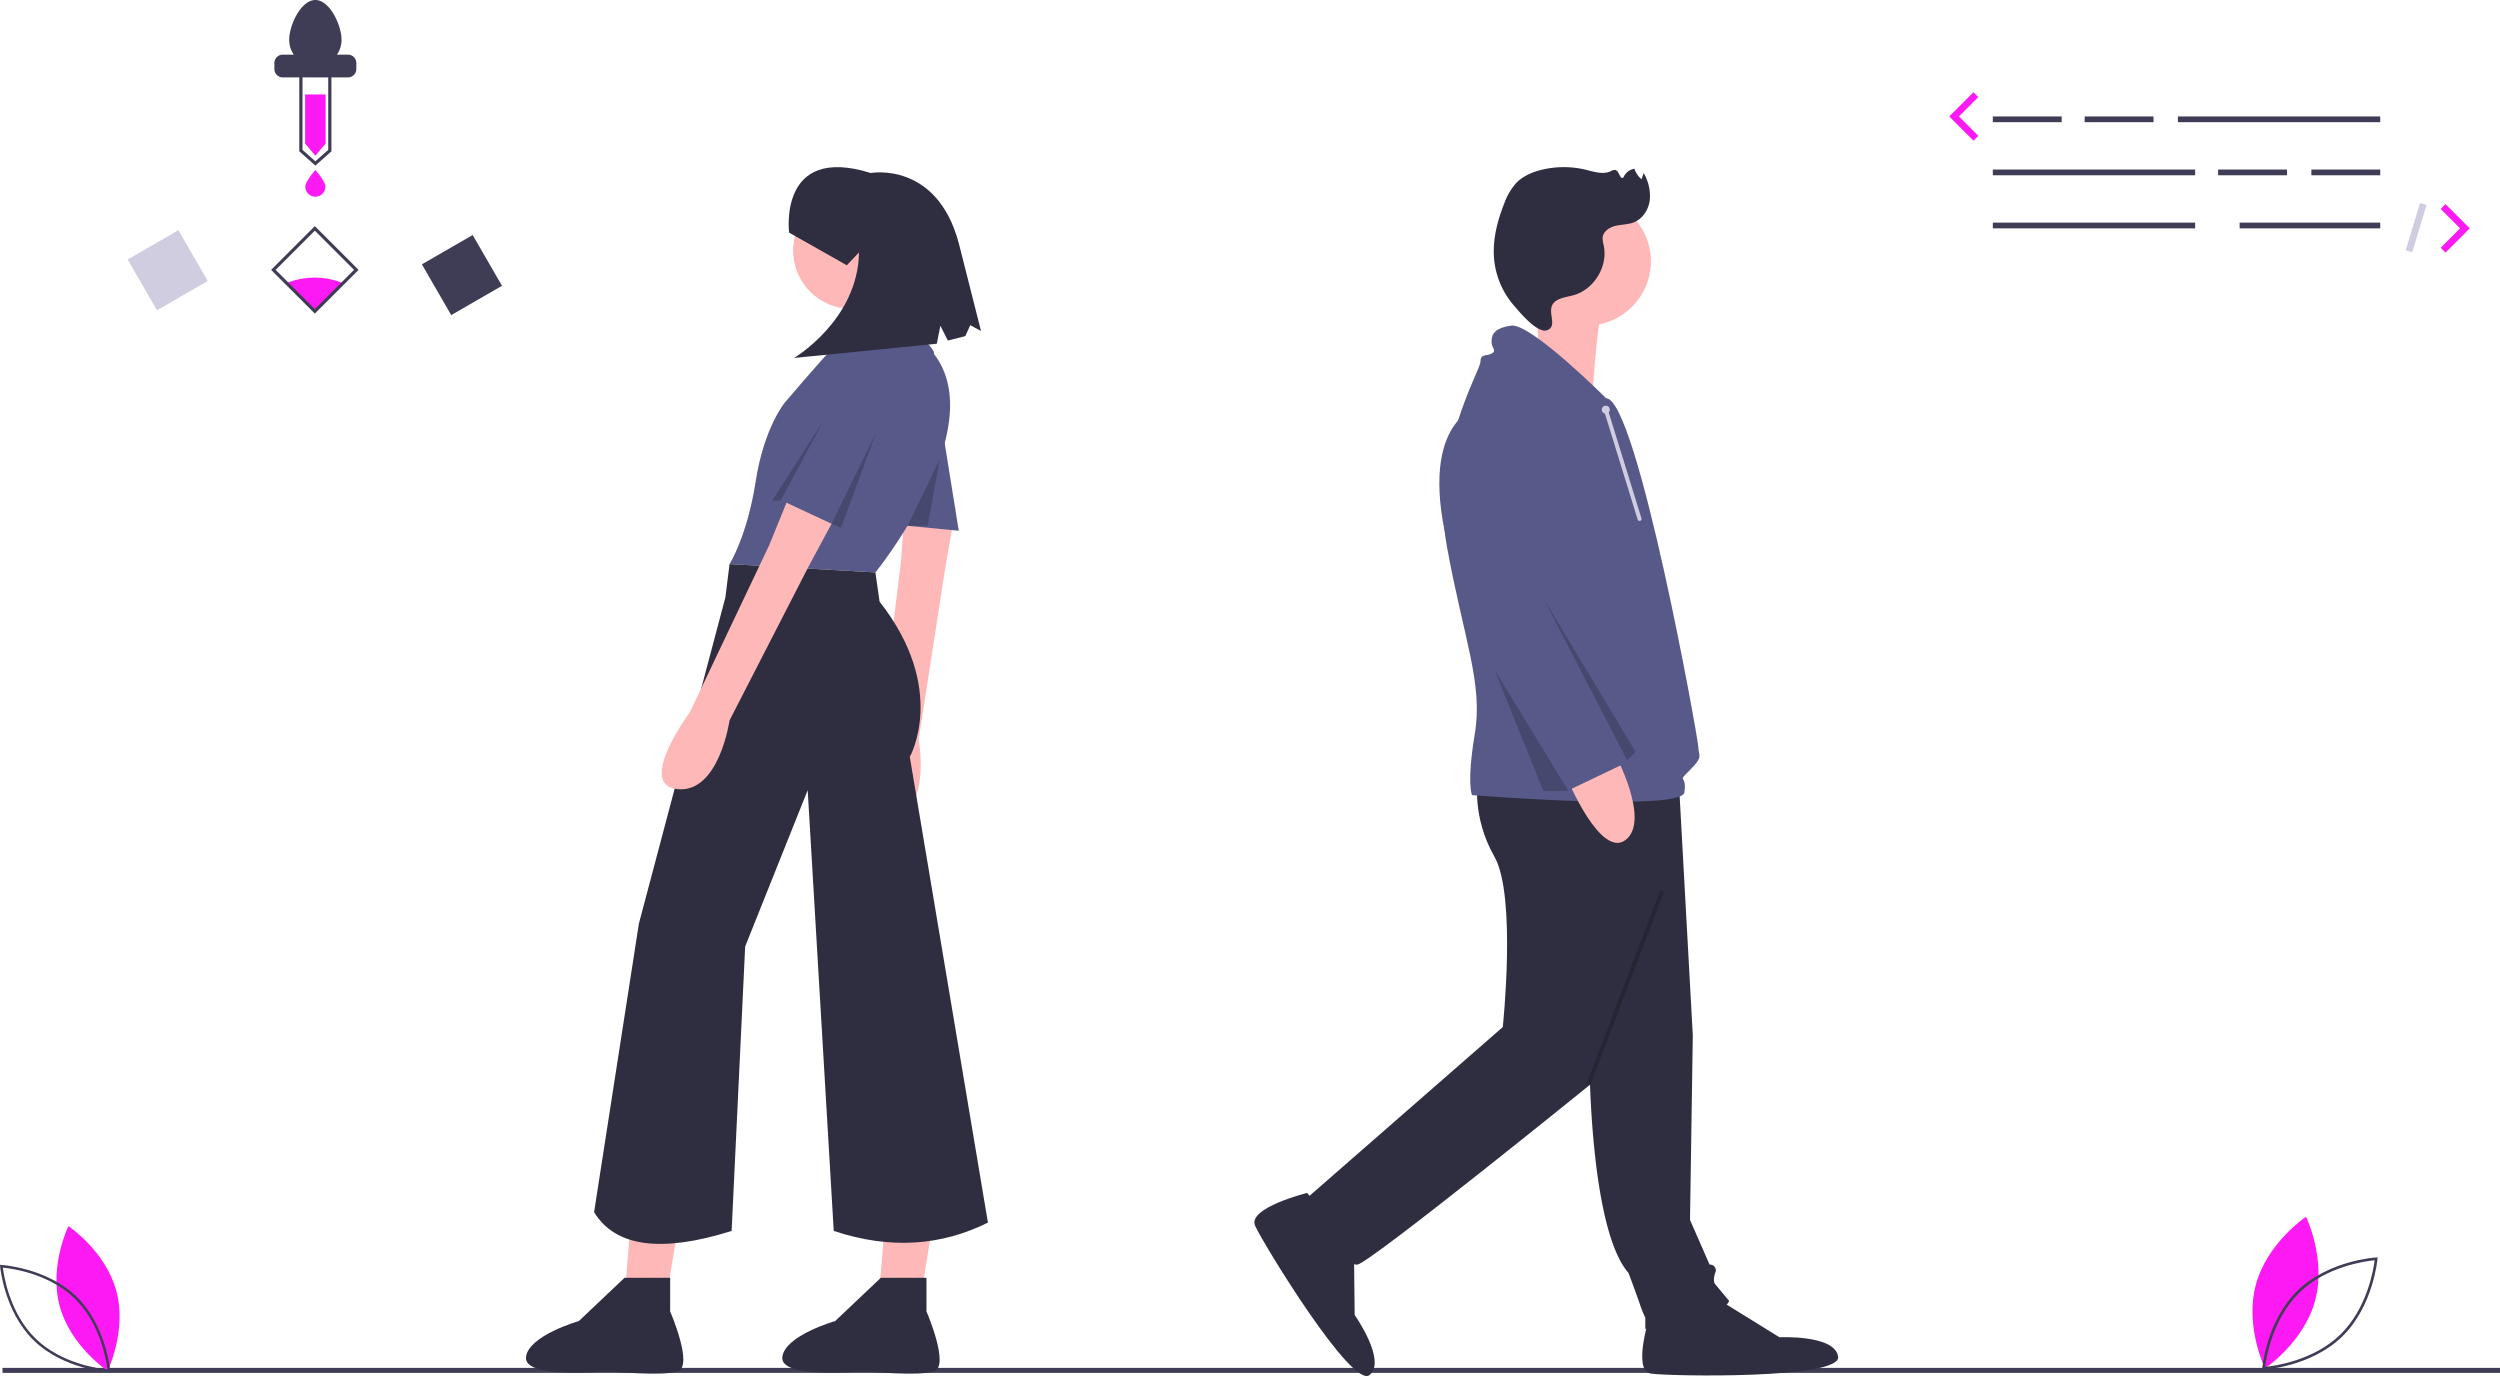 <svg xmlns="http://www.w3.org/2000/svg" id="e72771cf-8548-4b13-9199-aa8cd6e4fee1" data-name="Layer 1" viewBox="0 0 1001 550.955" class="injected-svg ClassicGrid__ImageFile-sc-td9pmq-4 fNAcXv grid_media" xmlns:xlink="http://www.w3.org/1999/xlink"><title>unDraw_1000</title><rect x="1" y="547.698" width="1000" height="2" fill="#3f3d56"></rect><path d="M735.898,598.071s0,68.257,15.666,86.16c0,0,3.357,8.952,4.476,12.309a47.047,47.047,0,0,0,2.238,5.595v4.476s30.212-3.357,33.569-11.19l-5.595-6.714s-1.119-1.119,0-4.476a2.299,2.299,0,0,0-2.238-3.357l-7.833-17.903,1.119-73.852-5.595-101.826-48.116-2.238Z" transform="translate(-99.5 -174.523)" fill="#2f2e41"></path><path d="M760.516,699.897s-7.833,23.498,0,24.617,76.09,2.238,74.971-6.714-23.498-7.833-23.498-7.833l-23.498-14.547Z" transform="translate(-99.5 -174.523)" fill="#2f2e41"></path><path d="M691.14,487.293s-2.238,14.547,6.714,30.212,3.357,68.257,3.357,68.257L621.764,655.138s15.666,26.855,21.26,25.736,93.993-72.733,93.993-72.733l34.688-116.373Z" transform="translate(-99.5 -174.523)" fill="#2f2e41"></path><path d="M622.856,652.173s-24.041,5.964-20.793,13.179,38.844,65.466,45.806,59.728-5.964-24.041-5.964-24.041l-.293-27.635Z" transform="translate(-99.5 -174.523)" fill="#2f2e41"></path><circle cx="635.279" cy="104.642" r="25.736" fill="#ffb8b8"></circle><path d="M714.53,288.246l1.138,33.118,21.655,8.556s2.124-33.91,5.121-35.79S714.53,288.246,714.53,288.246Z" transform="translate(-99.5 -174.523)" fill="#ffb8b8"></path><path d="M742.612,333.995s-30.212-30.212-38.045-29.093-7.833,4.476-7.833,6.714,2.238,3.357,0,4.476-4.476,0-4.476,3.357-20.141,36.926-13.428,73.852,14.547,54.829,11.19,74.971-1.119,24.617-1.119,24.617,83.923,6.714,85.041-1.119-3.357-3.357,2.238-8.952,3.357-5.595,3.357-8.952S754.921,333.995,742.612,333.995Z" transform="translate(-99.5 -174.523)" fill="#575a89"></path><path d="M726.947,486.174s13.428,32.45,23.498,24.617-4.476-34.688-4.476-34.688Z" transform="translate(-99.5 -174.523)" fill="#ffb8b8"></path><path d="M694.497,336.233s-26.29,3.01-16.502,51.299,47.833,104.237,47.833,104.237l25.736-12.309-33.569-66.019,7.833-41.402S730.304,332.876,694.497,336.233Z" transform="translate(-99.5 -174.523)" fill="#575a89"></path><polygon points="617.935 239.478 654.861 301.021 651.504 304.378 617.935 239.478" opacity="0.2"></polygon><polygon points="598.39 268.158 628.006 316.687 617.935 316.687 598.39 268.158" opacity="0.2"></polygon><path d="M723.131,294.63c2.084-1.102,4.504-1.329,6.759-2.013,8.068-2.45,13.473-11.57,11.748-19.824a10.115,10.115,0,0,1-.424-3.267c.302-2.444,2.803-4.022,5.201-4.582s4.95-.479,7.243-1.379c3.54-1.391,5.891-5.028,6.4-8.797a18.171,18.171,0,0,0-2.427-10.952l-.866,2.493a9.247,9.247,0,0,1-2.831-4.234,5.832,5.832,0,0,0-4.444,3.573c-1.391.82-1.591-2.548-3.127-3.044a2.759,2.759,0,0,0-1.917.473c-3.095,1.444-6.691.209-10.012-.591a37.688,37.688,0,0,0-17.495-.021c-3.822.912-7.605,2.499-10.34,5.32a24.809,24.809,0,0,0-4.837,8.311c-2.933,7.382-4.871,15.369-3.903,23.253a32.915,32.915,0,0,0,7.757,17.439c2.215,2.552,9.44,11.454,13.402,9.936C723.997,304.818,717.265,297.731,723.131,294.63Z" transform="translate(-99.5 -174.523)" fill="#2f2e41"></path><rect x="709.496" y="568.961" width="82.629" height="1.592" transform="matrix(0.356, -0.934, 0.934, 0.356, -148.6, 893.714)" opacity="0.2"></rect><circle cx="642.954" cy="164.024" r="1.592" fill="#d0cde1"></circle><line x1="642.954" y1="164.024" x2="656.484" y2="207.799" fill="#d0cde1"></line><path d="M755.984,383.117a.796.796,0,0,1-.76-.561l-13.53-43.774a.796.796,0,1,1,1.52-.47l13.53,43.775a.797.797,0,0,1-.76,1.031Z" transform="translate(-99.5 -174.523)" fill="#d0cde1"></path><polygon points="253.312 479.929 249.14 530.824 264.993 530.824 273.336 479.929 253.312 479.929" fill="#ffb8b8"></polygon><polygon points="355.103 479.929 350.931 530.824 366.784 530.824 375.127 479.929 355.103 479.929" fill="#ffb8b8"></polygon><path d="M461.901,374.76l-1.605,24.272-9.038,73.341s-11.377,34.553,4.985,30.875,11.112-32.707,11.112-32.707l10.617-68.59,4.244-24.27Z" transform="translate(-99.5 -174.523)" fill="#ffb8b8"></path><polygon points="376.379 165.795 383.888 212.519 358.023 210.016 365.532 164.126 376.379 165.795" fill="#575a89"></polygon><circle cx="340.919" cy="100.298" r="23.362" fill="#ffb8b8"></circle><path d="M455.854,282.747s7.509,16.687,11.681,25.865,3.337,10.847,3.337,10.847H436.664s3.337-23.362,0-25.865S455.854,282.747,455.854,282.747Z" transform="translate(-99.5 -174.523)" fill="#ffb8b8"></path><path d="M450.014,403.729s46.724-57.57,23.362-87.607c1.292-.805-8.082-11.627-14.184-9.178-1.095.439-24.196,5.006-27.534,8.344s-17.939,20.442-17.939,20.442-8.344,10.012-11.681,31.705-10.429,32.957-10.429,32.957" transform="translate(-99.5 -174.523)" fill="#575a89"></path><path d="M391.609,400.391l-1.669,13.35L355.315,544.317,337.376,659.875c8.585,14.053,27.161,16.296,55.067,7.509l5.423-113.889,25.031-62.576L433.327,667.384c22.677,7.537,43.138,5.926,61.742-3.337L463.781,477.569s15.436-27.116-12.098-62.159l-1.669-11.681" transform="translate(-99.5 -174.523)" fill="#2f2e41"></path><path d="M416.64,370.354,407.462,392.882l-31.705,66.748s-21.693,29.202-5.006,30.871,20.859-27.534,20.859-27.534l31.705-61.742,11.681-21.693Z" transform="translate(-99.5 -174.523)" fill="#ffb8b8"></path><path d="M367.83,686.157v13.469s9.62,22.127,2.886,24.051-25.013,0-27.899,0-33.672,2.886-32.71-5.772,21.165-14.431,21.165-14.431l18.279-17.317Z" transform="translate(-99.5 -174.523)" fill="#2f2e41"></path><path d="M470.456,686.157v13.469s9.62,22.127,2.886,24.051-25.013,0-27.899,0-33.672,2.886-32.71-5.772,21.165-14.431,21.165-14.431l18.279-17.317Z" transform="translate(-99.5 -174.523)" fill="#2f2e41"></path><path d="M445.008,312.784s-16.687,4.172-24.196,30.871-9.178,30.871-9.178,30.871l25.031,11.681L455.02,349.496S465.867,317.79,445.008,312.784Z" transform="translate(-99.5 -174.523)" fill="#575a89"></path><path d="M415.461,267.669s-4.565-35.527,32.683-23.877c0,0,26.603-4.881,35.327,28.395L492.304,307.068l-4.305-2.343-2.007,4.387L479.015,310.879l-2.985-5.925-1.444,7.196-57.14,5.696s25.592-15.135,25.997-42.26l-4.875,5.151Z" transform="translate(-99.5 -174.523)" fill="#2f2e41"></path><polygon points="350.931 172.887 332.958 209.722 336.747 211.267 350.931 172.887" opacity="0.2"></polygon><polygon points="330.072 167.881 312.551 200.421 309.213 200.421 330.072 167.881" opacity="0.2"></polygon><polygon points="376.234 184.032 363.386 210.535 371.441 210.535 376.234 184.032" opacity="0.2"></polygon><rect x="797.926" y="46.626" width="27.578" height="2.298" fill="#3f3d56"></rect><rect x="834.696" y="46.626" width="27.578" height="2.298" fill="#3f3d56"></rect><rect x="888.127" y="67.883" width="27.578" height="2.298" fill="#3f3d56"></rect><rect x="925.472" y="67.883" width="27.578" height="2.298" fill="#3f3d56"></rect><rect x="872.04" y="46.626" width="81.009" height="2.298" fill="#3f3d56"></rect><rect x="797.926" y="67.883" width="81.009" height="2.298" fill="#3f3d56"></rect><rect x="797.926" y="89.141" width="81.009" height="2.298" fill="#3f3d56"></rect><rect x="896.745" y="89.141" width="56.304" height="2.298" fill="#3f3d56"></rect><polygon points="790.174 56.328 780.472 46.626 790.174 36.923 792.115 38.864 784.354 46.626 792.115 54.387 790.174 56.328" fill="#fd19f4"></polygon><polygon points="979.186 101.142 977.245 99.201 985.006 91.439 977.245 83.678 979.186 81.737 988.888 91.439 979.186 101.142" fill="#fd19f4"></polygon><rect x="1057.007" y="264.302" width="19.811" height="2.745" transform="translate(403.716 1035.15) rotate(-73.14)" fill="#d0cde1"></rect><path d="M123.41,697.512c4.333,16.017,19.174,25.936,19.174,25.936s7.816-16.049,3.483-32.066-19.174-25.936-19.174-25.936S119.077,681.495,123.41,697.512Z" transform="translate(-99.5 -174.523)" fill="#fd19f4"></path><path d="M143.682,723.983l-.592-.032c-.18-.01-18.155-1.118-30.046-12.693-11.89-11.575-13.481-29.514-13.496-29.694L99.5,680.974l.592.032c.18.01,18.155,1.118,30.046,12.693,11.891,11.575,13.482,29.514,13.496,29.694Zm-43.037-41.895c.39,3.202,2.738,18.322,13.121,28.429,10.383,10.108,25.56,12.048,28.772,12.352-.39-3.203-2.738-18.322-13.121-28.429h0C119.026,684.324,103.855,682.39,100.645,682.088Z" transform="translate(-99.5 -174.523)" fill="#3f3d56"></path><path d="M1026.473,695.275c-4.535,16.765-20.069,27.148-20.069,27.148s-8.181-16.798-3.646-33.563,20.069-27.148,20.069-27.148S1031.008,678.51,1026.473,695.275Z" transform="translate(-99.5 -174.523)" fill="#fd19f4"></path><path d="M1005.305,722.365c.015-.189,1.681-18.965,14.127-31.081,12.446-12.116,31.261-13.275,31.449-13.285l.619-.034-.05.618c-.015.189-1.681,18.966-14.126,31.081-12.446,12.116-31.261,13.275-31.45,13.285l-.619.034Zm14.882-30.306h0c-10.868,10.58-13.326,26.405-13.734,29.757,3.362-.318,19.247-2.349,30.116-12.929,10.868-10.579,13.325-26.405,13.734-29.757C1046.941,679.448,1031.062,681.472,1020.186,692.06Z" transform="translate(-99.5 -174.523)" fill="#3f3d56"></path><path d="M236.828,287.912l-11.267,11.267-11.312-11.312a29.921,29.921,0,0,1,22.578.045Z" transform="translate(-99.5 -174.523)" fill="#fd19f4"></path><path d="M225.561,300.089l-17.514-17.507,17.514-17.515,17.507,17.514Zm-15.693-17.508,15.693,15.687,15.687-15.687-15.687-15.693Z" transform="translate(-99.5 -174.523)" fill="#3f3d56"></path><polygon points="130.372 57.485 126.27 62.332 122.168 57.485 122.168 37.828 130.372 37.828 130.372 57.485" fill="#fd19f4"></polygon><path d="M238.823,196.399h-4.407a10.432,10.432,0,0,0,1.836-5.925c0-5.789-4.693-15.951-10.482-15.951s-10.482,10.162-10.482,15.951a10.432,10.432,0,0,0,1.836,5.925h-4.407a3.364,3.364,0,0,0-3.354,3.354v2.407a3.364,3.364,0,0,0,3.354,3.354h26.107a3.364,3.364,0,0,0,3.354-3.354v-2.407A3.364,3.364,0,0,0,238.823,196.399Z" transform="translate(-99.5 -174.523)" fill="#3f3d56"></path><path d="M229.795,249.314a4.025,4.025,0,0,1-8.049,0c0-2.223,4.025-6.708,4.025-6.708S229.795,247.091,229.795,249.314Z" transform="translate(-99.5 -174.523)" fill="#fd19f4"></path><path d="M225.77,240.829l-6.438-5.723V201.34h12.876v33.767Zm-5.15-6.301,5.15,4.578,5.15-4.578V202.627H220.62Z" transform="translate(-99.5 -174.523)" fill="#3f3d56"></path><rect x="272.725" y="272.916" width="23.479" height="23.479" transform="translate(573.644 214.419) rotate(150)" fill="#3f3d56"></rect><rect x="154.909" y="270.985" width="23.479" height="23.479" transform="translate(352.832 269.723) rotate(150)" fill="#d0cde1"></rect></svg>